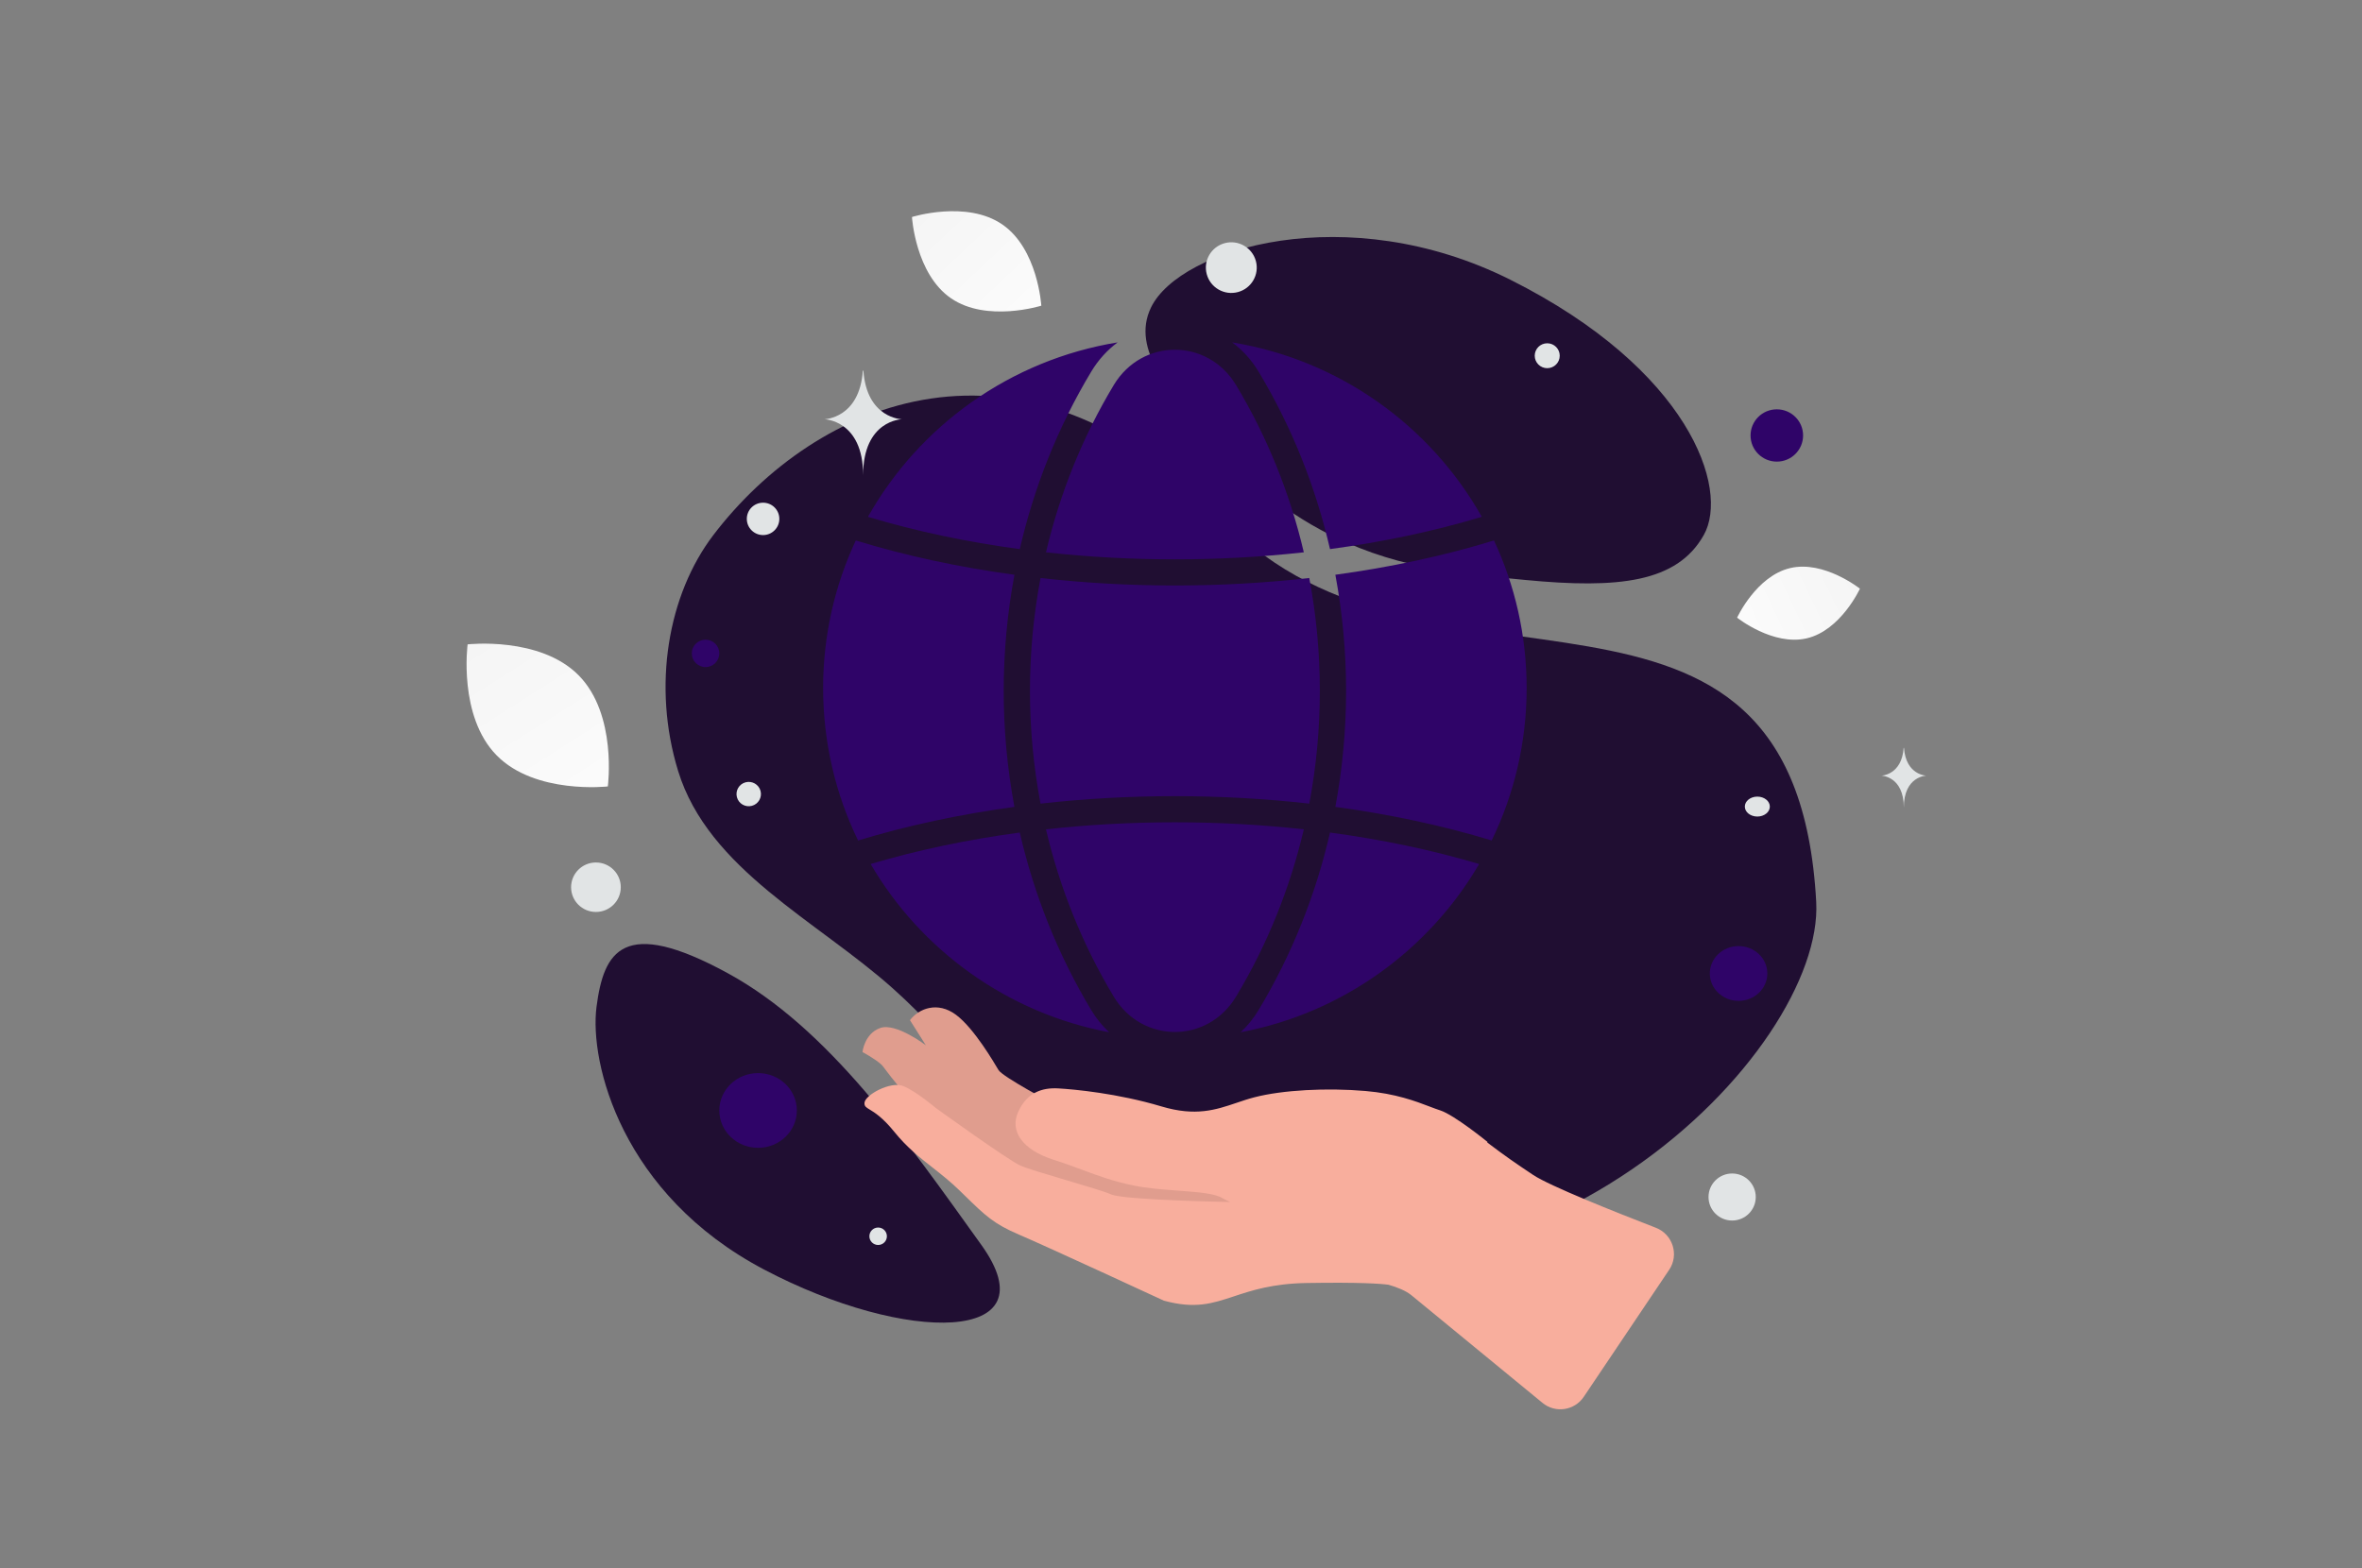 <svg width="128" height="85" viewBox="0 0 128 85" fill="none" xmlns="http://www.w3.org/2000/svg">
<rect x="0" y="0" width="128" height="85" fill="#808080" stroke="none"/>
<g clip-path="url(#clip0_19_2534)">
<path d="M98.423 48.885C98.862 56.937 83.058 73.31 63.578 67.25C54.518 64.431 55.285 59.752 48.396 53.587C44.29 49.912 38.39 47.133 36.749 41.791C35.332 37.18 36.201 32.224 38.659 29.001C44.186 21.751 55.344 16.787 66.339 28.209C77.333 39.631 97.289 28.118 98.423 48.885Z" fill="#200E32"/>
<path d="M92.329 29.003C90.885 31.571 87.722 31.924 82.655 31.436C78.845 31.068 75.369 30.784 71.558 28.714C68.891 27.266 66.779 25.308 65.238 23.405C63.568 21.345 61.237 18.993 62.38 16.656C63.95 13.446 73.031 10.743 81.85 15.164C91.537 20.022 93.742 26.494 92.329 29.003Z" fill="#200E32"/>
<path d="M53.184 67.484C49.093 61.784 44.903 55.725 39.419 52.741C33.761 49.661 32.718 51.559 32.326 54.577C31.934 57.594 33.68 64.744 41.401 68.811C49.124 72.88 57.011 72.82 53.184 67.484Z" fill="#200E32"/>
<path d="M97.917 34.598C96.08 35.032 94.136 33.48 94.136 33.48C94.136 33.48 95.173 31.225 97.012 30.792C98.849 30.359 100.792 31.91 100.792 31.91C100.792 31.91 99.755 34.165 97.917 34.598Z" fill="url(#paint0_linear_19_2534)"/>
<path d="M51.539 16.17C53.474 17.497 56.43 16.569 56.43 16.569C56.43 16.569 56.247 13.489 54.311 12.163C52.376 10.836 49.421 11.762 49.421 11.762C49.421 11.762 49.604 14.842 51.539 16.17Z" fill="url(#paint1_linear_19_2534)"/>
<path d="M26.919 40.949C29.017 43.076 32.939 42.628 32.939 42.628C32.939 42.628 33.458 38.731 31.359 36.606C29.261 34.48 25.341 34.927 25.341 34.927C25.341 34.927 24.822 38.823 26.919 40.949Z" fill="url(#paint2_linear_19_2534)"/>
<path d="M94.216 51.281C93.355 51.281 92.657 51.946 92.657 52.766C92.657 53.586 93.355 54.251 94.216 54.251C95.076 54.251 95.774 53.586 95.774 52.766C95.774 51.946 95.076 51.281 94.216 51.281Z" fill="#2F0468"/>
<path d="M41.081 58.166C39.921 58.166 38.98 59.073 38.98 60.192C38.98 61.31 39.921 62.217 41.081 62.217C42.242 62.217 43.182 61.31 43.182 60.192C43.182 59.073 42.242 58.166 41.081 58.166Z" fill="#2F0468"/>
<path d="M38.235 36.159C37.823 36.159 37.489 35.826 37.489 35.416C37.489 35.006 37.823 34.673 38.235 34.673C38.647 34.673 38.98 35.006 38.98 35.416C38.98 35.826 38.647 36.159 38.235 36.159Z" fill="#2F0468"/>
<path d="M96.288 25.022C95.502 25.022 94.865 24.387 94.865 23.604C94.865 22.821 95.502 22.187 96.288 22.187C97.074 22.187 97.712 22.821 97.712 23.604C97.712 24.387 97.074 25.022 96.288 25.022Z" fill="#2F0468"/>
<path d="M93.867 66.158C93.16 66.158 92.587 65.587 92.587 64.883C92.587 64.179 93.16 63.608 93.867 63.608C94.574 63.608 95.147 64.179 95.147 64.883C95.147 65.587 94.574 66.158 93.867 66.158Z" fill="#E1E4E5"/>
<path d="M32.294 49.432C31.55 49.432 30.948 48.832 30.948 48.091C30.948 47.35 31.55 46.75 32.294 46.75C33.038 46.75 33.641 47.35 33.641 48.091C33.641 48.832 33.038 49.432 32.294 49.432Z" fill="#E1E4E5"/>
<path d="M47.588 67.483C47.325 67.483 47.113 67.271 47.113 67.01C47.113 66.749 47.325 66.537 47.588 66.537C47.85 66.537 48.062 66.749 48.062 67.01C48.062 67.271 47.85 67.483 47.588 67.483Z" fill="#E1E4E5"/>
<path d="M83.846 19.957C83.472 19.957 83.169 19.654 83.169 19.282C83.169 18.909 83.472 18.607 83.846 18.607C84.221 18.607 84.524 18.909 84.524 19.282C84.524 19.654 84.221 19.957 83.846 19.957Z" fill="#E1E4E5"/>
<path d="M41.214 42.871C41.309 43.223 41.099 43.584 40.746 43.679C40.392 43.773 40.029 43.564 39.935 43.212C39.84 42.86 40.05 42.498 40.403 42.404C40.756 42.31 41.12 42.519 41.214 42.871Z" fill="#E1E4E5"/>
<path d="M41.352 29.003C40.866 29.003 40.471 28.61 40.471 28.125C40.471 27.64 40.866 27.248 41.352 27.248C41.839 27.248 42.233 27.64 42.233 28.125C42.233 28.61 41.839 29.003 41.352 29.003Z" fill="#E1E4E5"/>
<path d="M95.232 44.26C94.858 44.26 94.555 44.018 94.555 43.72C94.555 43.422 94.858 43.18 95.232 43.18C95.607 43.18 95.91 43.422 95.91 43.72C95.91 44.018 95.607 44.26 95.232 44.26Z" fill="#E1E4E5"/>
<path d="M68.058 14.15C68.255 14.883 67.819 15.636 67.083 15.832C66.348 16.028 65.592 15.594 65.395 14.861C65.198 14.129 65.635 13.376 66.37 13.18C67.105 12.983 67.861 13.418 68.058 14.15Z" fill="#E1E4E5"/>
<path d="M103.162 40.538H103.18C103.285 42.02 104.391 42.043 104.391 42.043C104.391 42.043 103.171 42.067 103.171 43.779C103.171 42.067 101.951 42.043 101.951 42.043C101.951 42.043 103.057 42.02 103.162 40.538ZM46.759 20.092H46.789C46.97 22.685 48.875 22.725 48.875 22.725C48.875 22.725 46.774 22.766 46.774 25.762C46.774 22.766 44.673 22.725 44.673 22.725C44.673 22.725 46.578 22.685 46.759 20.092Z" fill="#E1E4E5"/>
<path d="M57.158 59.872C57.158 59.872 54.336 58.379 54.109 58C53.882 57.622 52.797 55.744 51.804 55.005C50.811 54.268 49.797 54.66 49.314 55.298L50.176 56.662C50.176 56.662 48.557 55.42 47.7 55.723C46.843 56.026 46.74 57.026 46.74 57.026C46.74 57.026 47.443 57.398 47.782 57.721C48.121 58.045 51.346 63.401 59.225 64.814C67.104 66.227 67.835 65.204 67.925 65.133C68.015 65.062 68.348 63.548 68.348 63.548L57.158 59.872Z" fill="#F8AE9D"/>
<path opacity="0.1" d="M57.158 59.872C57.158 59.872 54.336 58.379 54.109 58C53.882 57.622 52.797 55.744 51.804 55.005C50.811 54.268 49.797 54.66 49.314 55.298L50.176 56.662C50.176 56.662 48.557 55.42 47.7 55.723C46.843 56.026 46.74 57.026 46.74 57.026C46.74 57.026 47.443 57.398 47.782 57.721C48.121 58.045 51.346 63.401 59.225 64.814C67.104 66.227 67.835 65.204 67.925 65.133C68.015 65.062 68.348 63.548 68.348 63.548L57.158 59.872Z" fill="black"/>
<path fill-rule="evenodd" clip-rule="evenodd" d="M77.48 59.982C77.692 60.062 77.879 60.134 78.044 60.186C78.805 60.429 80.611 61.898 80.611 61.898L80.594 61.925C81.575 62.668 82.098 63.029 83.09 63.69C83.978 64.282 87.53 65.697 89.732 66.549C90.648 66.903 91.003 68.013 90.456 68.826L85.826 75.714C85.324 76.461 84.288 76.615 83.592 76.043C81.381 74.228 77.064 70.684 76.49 70.21C76.188 69.96 75.714 69.774 75.247 69.639C74.848 69.584 73.737 69.496 70.819 69.544C68.96 69.574 67.832 69.948 66.865 70.268C65.7 70.654 64.768 70.963 63.072 70.501C63.072 70.501 56.727 67.563 55.23 66.925C53.851 66.337 53.389 65.886 52.289 64.811C52.196 64.721 52.099 64.626 51.996 64.526C51.501 64.044 51.017 63.664 50.543 63.291C49.834 62.735 49.146 62.194 48.468 61.355C47.831 60.568 47.392 60.301 47.133 60.144C46.93 60.022 46.838 59.966 46.847 59.78C46.867 59.358 48.26 58.586 48.956 58.871C49.652 59.155 50.699 60.047 50.699 60.047C50.699 60.047 54.602 62.868 55.298 63.18C55.647 63.337 56.706 63.65 57.764 63.964C58.814 64.275 59.862 64.585 60.209 64.74C60.904 65.053 66.668 65.152 66.668 65.152C66.483 65.073 66.332 64.999 66.228 64.935C65.82 64.684 64.887 64.615 63.842 64.537C63.044 64.478 62.182 64.414 61.435 64.26C60.326 64.033 59.548 63.743 58.684 63.422C58.203 63.243 57.696 63.055 57.092 62.862C55.398 62.321 54.703 61.306 55.181 60.26C55.658 59.213 56.48 58.945 57.351 58.996C58.223 59.046 60.569 59.264 62.942 59.973C64.794 60.527 65.886 60.158 67.005 59.78C67.32 59.673 67.636 59.566 67.972 59.479C69.505 59.08 71.909 58.956 73.996 59.136C75.629 59.276 76.719 59.691 77.48 59.982Z" fill="#F8AE9D"/>
<path fill-rule="evenodd" clip-rule="evenodd" d="M60.567 18.558C60.016 18.965 59.526 19.494 59.135 20.145C57.328 23.15 56.038 26.404 55.263 29.765C52.407 29.381 49.635 28.797 47.035 28.015C49.817 23.078 54.749 19.506 60.567 18.558ZM46.376 29.295C49.09 30.128 51.987 30.748 54.974 31.155C54.199 35.313 54.198 39.578 54.973 43.736C52.032 44.136 49.178 44.744 46.5 45.558C45.287 43.06 44.606 40.257 44.606 37.296C44.606 34.438 45.24 31.727 46.376 29.295ZM47.181 46.833C49.913 51.507 54.589 54.914 60.106 55.953C59.741 55.613 59.413 55.212 59.135 54.749C57.328 51.743 56.037 48.488 55.263 45.127C52.46 45.503 49.739 46.072 47.181 46.833ZM56.682 44.953C57.427 48.121 58.651 51.188 60.355 54.021V54.021C61.891 56.576 65.448 56.576 66.983 54.021L66.984 54.021C68.687 51.188 69.912 48.121 70.656 44.953C66.057 44.445 61.281 44.445 56.682 44.953ZM72.076 45.127C71.302 48.488 70.011 51.743 68.204 54.749C67.925 55.212 67.597 55.613 67.233 55.952C72.749 54.913 77.425 51.506 80.156 46.833C77.598 46.072 74.877 45.503 72.076 45.127ZM80.837 45.557C78.159 44.743 75.305 44.136 72.365 43.736C73.14 39.578 73.14 35.313 72.365 31.154C75.35 30.748 78.247 30.128 80.96 29.295C82.096 31.726 82.731 34.437 82.731 37.296C82.731 40.257 82.05 43.06 80.837 45.557ZM70.952 43.56C66.159 43.02 61.179 43.02 56.387 43.56C55.623 39.519 55.624 35.372 56.388 31.331C61.179 31.871 66.16 31.87 70.951 31.33C71.715 35.371 71.715 39.519 70.952 43.56ZM56.683 29.938C61.282 30.446 66.057 30.446 70.656 29.938C69.911 26.77 68.687 23.705 66.984 20.873C65.445 18.318 61.891 18.318 60.355 20.873C58.652 23.705 57.428 26.771 56.683 29.938ZM72.075 29.764C74.93 29.38 77.702 28.797 80.301 28.014C77.519 23.078 72.588 19.507 66.771 18.558C67.322 18.965 67.812 19.494 68.204 20.145L68.204 20.145C70.01 23.149 71.301 26.403 72.075 29.764Z" fill="#2F0468"/>
</g>
<defs>
<linearGradient id="paint0_linear_19_2534" x1="90.997" y1="35.676" x2="107.062" y2="28.057" gradientUnits="userSpaceOnUse">
<stop stop-color="white"/>
<stop offset="1" stop-color="#EEEEEE"/>
</linearGradient>
<linearGradient id="paint1_linear_19_2534" x1="59.076" y1="20.525" x2="43.909" y2="4.469" gradientUnits="userSpaceOnUse">
<stop stop-color="white"/>
<stop offset="1" stop-color="#EEEEEE"/>
</linearGradient>
<linearGradient id="paint2_linear_19_2534" x1="35.288" y1="48.213" x2="20.208" y2="24.482" gradientUnits="userSpaceOnUse">
<stop stop-color="white"/>
<stop offset="1" stop-color="#EEEEEE"/>
</linearGradient>
<clipPath id="clip0_19_2534">
<rect width="128" height="85" fill="white"/>
</clipPath>
</defs>
</svg>
